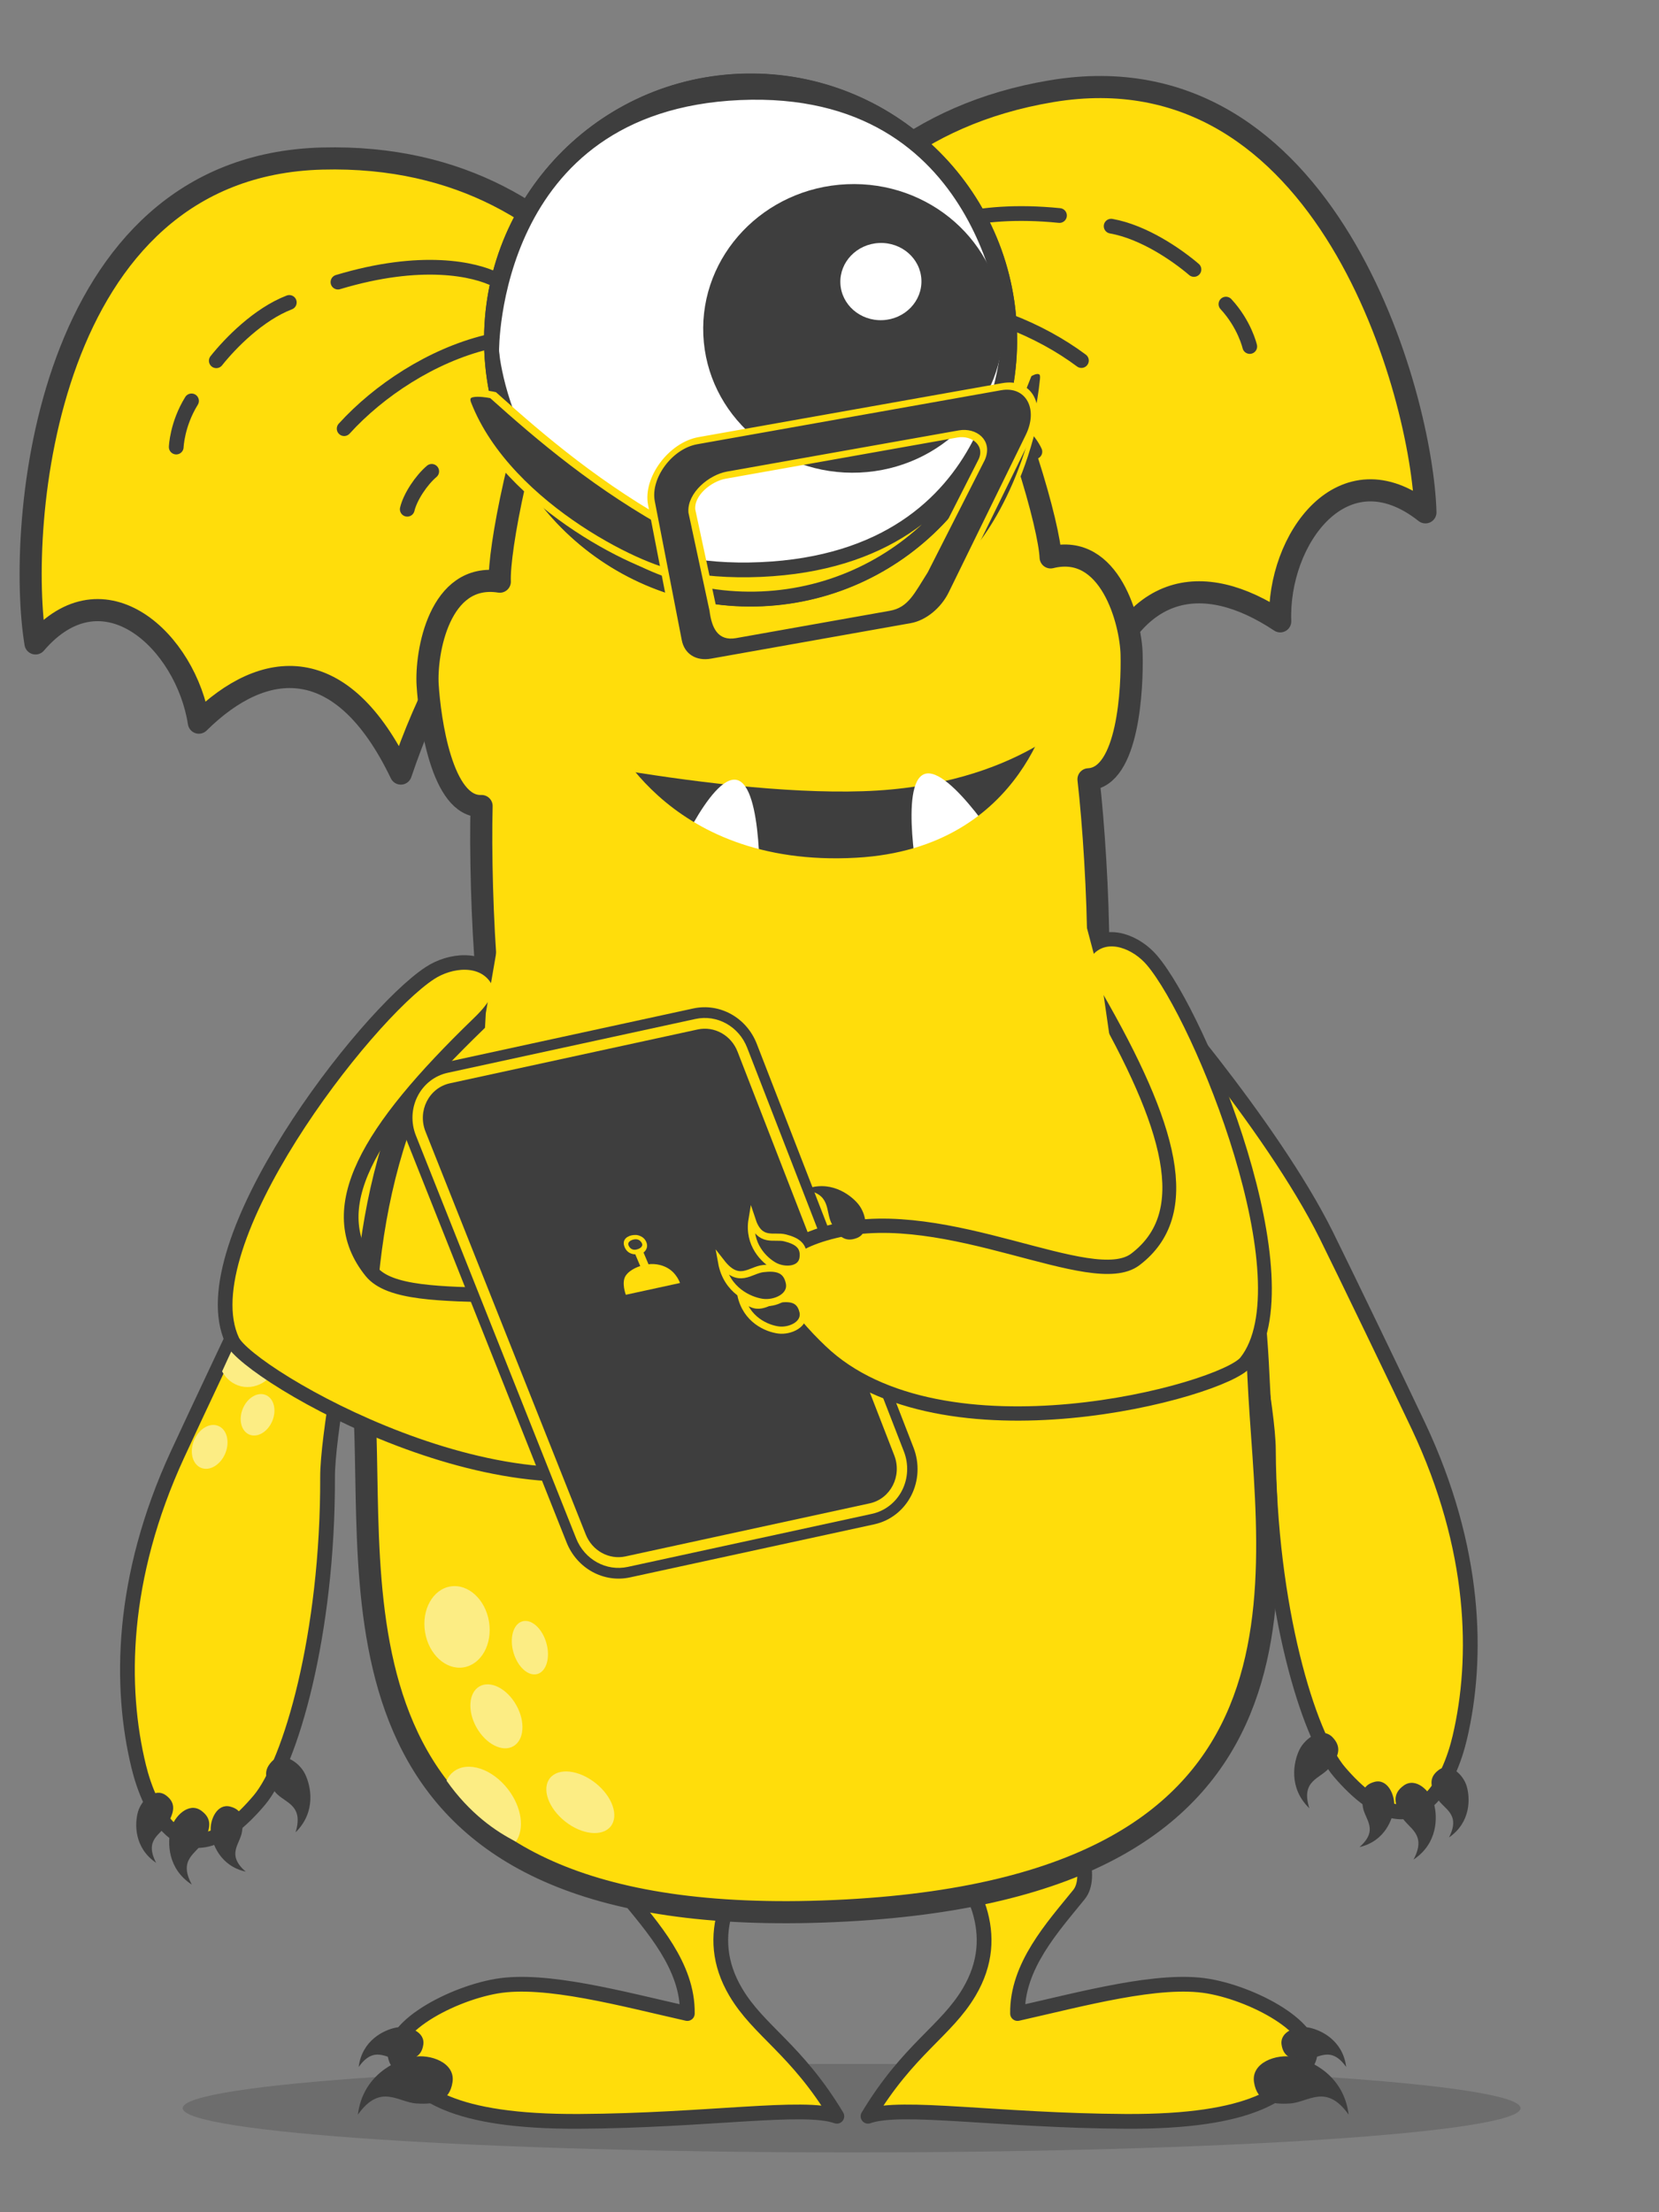 <svg xmlns="http://www.w3.org/2000/svg" viewBox="0 0 450 600" width="450" height="600" preserveAspectRatio="xMidYMid meet" style="width: 100%; height: 100%; transform: translate3d(0px, 0px, 0px);"><rect x="0" y="0" width="450" height="600" fill="#808080" stroke="none"/><defs><clipPath id="__lottie_element_343"><rect width="450" height="600" x="0" y="0"></rect></clipPath></defs><g clip-path="url(#__lottie_element_343)"><g class="m_shadow" transform="matrix(1,0,0,1,49.556,559.776)" opacity="0.3" style="display: block;"><g opacity="1" transform="matrix(1,0,0,1,181.444,12.001)"><path fill="rgb(64,64,65)" fill-opacity="1" d=" M181.444,0 C181.444,-6.628 100.209,-12.001 0,-12.001 C-100.209,-12.001 -181.445,-6.628 -181.445,0 C-181.445,6.628 -100.209,12.001 0,12.001 C100.209,12.001 181.444,6.628 181.444,0z"></path></g></g><g class="m_leg_r" transform="matrix(1,0,0,1,225.449,447.519)" opacity="1" style="display: block;"><g opacity="1" transform="matrix(1,0,0,1,72.004,69.013)"><path fill="rgb(255,221,11)" fill-opacity="1" d=" M-39.009,-54.421 C-30.744,-59.013 -24.786,-52.865 -22.565,-49.31 C-20.342,-45.755 2.906,-12.199 -4.786,-2.682 C-11.892,6.108 -21.645,16.695 -21.445,29.581 C-3.853,25.627 17.013,19.86 30.332,22.164 C43.65,24.468 62.004,34.767 57.084,42.864 C52.164,50.961 42.512,59.013 7.88,58.826 C-26.751,58.641 -53.095,54.227 -62.004,57.441 C-50.988,39.15 -40.832,34.369 -34.552,23.734 C-29.959,15.956 -29.627,8.449 -31.85,1.299 C-34.072,-5.851 -46.565,-30.421 -49.009,-35.977 C-51.453,-41.532 -47.009,-49.977 -39.009,-54.421z"></path><path stroke-linecap="round" stroke-linejoin="round" fill-opacity="0" stroke="rgb(62,62,62)" stroke-opacity="1" stroke-width="4" d=" M-39.009,-54.421 C-30.744,-59.013 -24.786,-52.865 -22.565,-49.31 C-20.342,-45.755 2.906,-12.199 -4.786,-2.682 C-11.892,6.108 -21.645,16.695 -21.445,29.581 C-3.853,25.627 17.013,19.86 30.332,22.164 C43.65,24.468 62.004,34.767 57.084,42.864 C52.164,50.961 42.512,59.013 7.88,58.826 C-26.751,58.641 -53.095,54.227 -62.004,57.441 C-50.988,39.15 -40.832,34.369 -34.552,23.734 C-29.959,15.956 -29.627,8.449 -31.85,1.299 C-34.072,-5.851 -46.565,-30.421 -49.009,-35.977 C-51.453,-41.532 -47.009,-49.977 -39.009,-54.421z"></path></g><g opacity="1" transform="matrix(1,0,0,1,130.656,107.429)"><path fill="rgb(62,62,62)" fill-opacity="1" d=" M-8.475,-0.34 C-9.043,-3.98 -4.337,-5.653 -1.066,-5.022 C2.205,-4.389 8.15,-1.561 9.043,5.652 C4.842,-0.225 1.639,3.371 -1.815,3.585 C-5.269,3.799 -7.914,3.252 -8.475,-0.34z"></path></g><g opacity="1" transform="matrix(1,0,0,1,127.121,117.732)"><path fill="rgb(62,62,62)" fill-opacity="1" d=" M-12.417,-0.498 C-13.249,-5.83 -6.355,-8.282 -1.562,-7.355 C3.23,-6.429 11.941,-2.284 13.249,8.283 C7.096,-0.327 2.401,4.939 -2.659,5.253 C-7.72,5.566 -11.595,4.766 -12.417,-0.498z"></path></g></g><g class="m_leg_l" transform="matrix(1,0,0,1,92.988,447.519)" opacity="1" style="display: block;"><g opacity="1" transform="matrix(1,0,0,1,72.004,69.013)"><path fill="rgb(255,221,11)" fill-opacity="1" d=" M39.008,-54.421 C30.743,-59.013 24.786,-52.865 22.564,-49.31 C20.341,-45.755 -2.907,-12.199 4.786,-2.682 C11.89,6.108 21.644,16.695 21.444,29.581 C3.852,25.627 -17.014,19.86 -30.333,22.164 C-43.652,24.468 -62.004,34.767 -57.085,42.864 C-52.165,50.961 -42.513,59.013 -7.881,58.826 C26.751,58.641 53.094,54.227 62.004,57.441 C50.987,39.15 40.831,34.369 34.551,23.734 C29.959,15.956 29.627,8.449 31.849,1.299 C34.071,-5.851 46.564,-30.421 49.008,-35.977 C51.452,-41.532 47.008,-49.977 39.008,-54.421z"></path><path stroke-linecap="round" stroke-linejoin="round" fill-opacity="0" stroke="rgb(62,62,62)" stroke-opacity="1" stroke-width="4" d=" M39.008,-54.421 C30.743,-59.013 24.786,-52.865 22.564,-49.31 C20.341,-45.755 -2.907,-12.199 4.786,-2.682 C11.89,6.108 21.644,16.695 21.444,29.581 C3.852,25.627 -17.014,19.86 -30.333,22.164 C-43.652,24.468 -62.004,34.767 -57.085,42.864 C-52.165,50.961 -42.513,59.013 -7.881,58.826 C26.751,58.641 53.094,54.227 62.004,57.441 C50.987,39.15 40.831,34.369 34.551,23.734 C29.959,15.956 29.627,8.449 31.849,1.299 C34.071,-5.851 46.564,-30.421 49.008,-35.977 C51.452,-41.532 47.008,-49.977 39.008,-54.421z"></path></g><g opacity="1" transform="matrix(1,0,0,1,13.352,107.429)"><path fill="rgb(62,62,62)" fill-opacity="1" d=" M8.475,-0.34 C9.043,-3.98 4.336,-5.653 1.066,-5.022 C-2.205,-4.389 -8.15,-1.561 -9.043,5.652 C-4.843,-0.225 -1.639,3.371 1.814,3.585 C5.268,3.799 7.914,3.252 8.475,-0.34z"></path></g><g opacity="1" transform="matrix(1,0,0,1,17.335,117.732)"><path fill="rgb(62,62,62)" fill-opacity="1" d=" M12.417,-0.498 C13.25,-5.83 6.354,-8.282 1.561,-7.355 C-3.231,-6.429 -11.942,-2.284 -13.25,8.283 C-7.096,-0.327 -2.402,4.939 2.659,5.253 C7.719,5.566 11.596,4.766 12.417,-0.498z"></path></g></g><g class="m_ear_base_r" transform="matrix(0.995,-0.096,0.096,0.995,172.745,15.209)" opacity="1" style="display: block;"><g opacity="1" transform="matrix(1,0,0,1,109.134,101.721)"><path fill="rgb(255,221,11)" fill-opacity="1" d=" M-94.134,17.863 C-91.394,-4.055 -73.798,-76.134 1.929,-81.428 C77.656,-86.721 94.134,10.535 91.969,42.055 C71.433,22.316 51.202,45.545 49.91,67.708 C30.545,51.945 9.356,52.161 -3.309,86.72 C-21.603,46.019 -49.751,15.501 -94.134,17.863z"></path><path stroke-linecap="round" stroke-linejoin="round" fill-opacity="0" stroke="rgb(62,62,62)" stroke-opacity="1" stroke-width="6" d=" M-94.134,17.863 C-91.394,-4.055 -73.798,-76.134 1.929,-81.428 C77.656,-86.721 94.134,10.535 91.969,42.055 C71.433,22.316 51.202,45.545 49.91,67.708 C30.545,51.945 9.356,52.161 -3.309,86.72 C-21.603,46.019 -49.751,15.501 -94.134,17.863z"></path></g><g opacity="1" transform="matrix(1,0,0,1,155.311,88.373)"><path stroke-linecap="round" stroke-linejoin="round" fill-opacity="0" stroke="rgb(62,62,62)" stroke-opacity="1" stroke-width="4" d=" M-2.664,-6.034 C1.882,-0.056 2.664,6.034 2.664,6.034"></path></g><g opacity="1" transform="matrix(1,0,0,1,134.291,65.22)"><path stroke-linecap="round" stroke-linejoin="round" fill-opacity="0" stroke="rgb(62,62,62)" stroke-opacity="1" stroke-width="4" d=" M-10.618,-6.925 C-1.982,-4.52 6.342,2.501 10.618,6.925"></path></g><g opacity="1" transform="matrix(1,0,0,1,88.541,53.571)"><path stroke-linecap="round" stroke-linejoin="round" fill-opacity="0" stroke="rgb(62,62,62)" stroke-opacity="1" stroke-width="4" d=" M-21.454,4.098 C-15.85,0.488 -1.679,-4.098 21.454,0.503"></path></g><g opacity="1" transform="matrix(1,0,0,1,91.835,84.003)"><path stroke-linecap="round" stroke-linejoin="round" fill-opacity="0" stroke="rgb(62,62,62)" stroke-opacity="1" stroke-width="4" d=" M-20.304,-9.812 C-5.194,-7.596 9.918,0.381 20.304,9.812"></path></g><g opacity="1" transform="matrix(1,0,0,1,93.402,112.425)"><path stroke-linecap="round" stroke-linejoin="round" fill-opacity="0" stroke="rgb(62,62,62)" stroke-opacity="1" stroke-width="4" d=" M-3.796,-4.796 C-0.76,-2.685 2.688,1.537 3.796,4.796"></path></g></g><g class="m_ear_base_l" transform="matrix(0.995,-0.096,0.096,0.995,-21.25,33.104)" opacity="1" style="display: block;"><g opacity="1" transform="matrix(1,0,0,1,109.134,101.721)"><path fill="rgb(255,221,11)" fill-opacity="1" d=" M94.135,17.863 C91.395,-4.055 73.798,-76.134 -1.929,-81.428 C-77.657,-86.721 -94.135,10.535 -91.97,42.055 C-71.434,22.316 -51.202,45.545 -49.911,67.708 C-30.545,51.945 -9.356,52.161 3.309,86.72 C21.604,46.019 49.752,15.501 94.135,17.863z"></path><path stroke-linecap="round" stroke-linejoin="round" fill-opacity="0" stroke="rgb(62,62,62)" stroke-opacity="1" stroke-width="6" d=" M94.135,17.863 C91.395,-4.055 73.798,-76.134 -1.929,-81.428 C-77.657,-86.721 -94.135,10.535 -91.97,42.055 C-71.434,22.316 -51.202,45.545 -49.911,67.708 C-30.545,51.945 -9.356,52.161 3.309,86.72 C21.604,46.019 49.752,15.501 94.135,17.863z"></path></g><g opacity="1" transform="matrix(1,0,0,1,62.957,88.373)"><path stroke-linecap="round" stroke-linejoin="round" fill-opacity="0" stroke="rgb(62,62,62)" stroke-opacity="1" stroke-width="4" d=" M2.664,-6.034 C-1.881,-0.056 -2.664,6.034 -2.664,6.034"></path></g><g opacity="1" transform="matrix(1,0,0,1,83.978,65.22)"><path stroke-linecap="round" stroke-linejoin="round" fill-opacity="0" stroke="rgb(62,62,62)" stroke-opacity="1" stroke-width="4" d=" M10.618,-6.925 C1.982,-4.52 -6.341,2.501 -10.618,6.925"></path></g><g opacity="1" transform="matrix(1,0,0,1,129.727,53.571)"><path stroke-linecap="round" stroke-linejoin="round" fill-opacity="0" stroke="rgb(62,62,62)" stroke-opacity="1" stroke-width="4" d=" M21.455,4.098 C15.851,0.488 1.678,-4.098 -21.455,0.503"></path></g><g opacity="1" transform="matrix(1,0,0,1,126.433,84.003)"><path stroke-linecap="round" stroke-linejoin="round" fill-opacity="0" stroke="rgb(62,62,62)" stroke-opacity="1" stroke-width="4" d=" M20.305,-9.812 C5.194,-7.596 -9.918,0.381 -20.305,9.812"></path></g><g opacity="1" transform="matrix(1,0,0,1,124.868,112.425)"><path stroke-linecap="round" stroke-linejoin="round" fill-opacity="0" stroke="rgb(62,62,62)" stroke-opacity="1" stroke-width="4" d=" M3.796,-4.796 C0.759,-2.685 -2.689,1.537 -3.796,4.796"></path></g></g><g class="m_arm_l" transform="matrix(1,-0.003,0.003,1,10.471,250.842)" opacity="1" style="display: block;"><g opacity="1" transform="matrix(1,0,0,1,77.933,135.938)"><path fill="rgb(255,221,11)" fill-opacity="1" d=" M53.704,-119.908 C49.825,-125.937 41.977,-122.964 37.309,-118.29 C32.641,-113.617 -1.333,-74.056 -16.044,-44.011 C-20.643,-34.617 -36.381,-1.464 -40.723,7.889 C-56.223,41.278 -56.667,70.832 -51.445,92.488 C-48.768,103.589 -39.422,125.938 -18.792,101.658 C-10.365,91.74 -0.003,56.86 -0.003,14.09 C-0.003,3.277 5.713,-26.816 7.799,-36.146 C15.57,-70.893 42.765,-97.07 45.641,-100.352 C48.369,-103.465 56.667,-115.304 53.704,-119.908z"></path><path stroke-linecap="round" stroke-linejoin="miter" fill-opacity="0" stroke-miterlimit="10" stroke="rgb(62,62,62)" stroke-opacity="1" stroke-width="4" d=" M53.704,-119.908 C49.825,-125.937 41.977,-122.964 37.309,-118.29 C32.641,-113.617 -1.333,-74.056 -16.044,-44.011 C-20.643,-34.617 -36.381,-1.464 -40.723,7.889 C-56.223,41.278 -56.667,70.832 -51.445,92.488 C-48.768,103.589 -39.422,125.938 -18.792,101.658 C-10.365,91.74 -0.003,56.86 -0.003,14.09 C-0.003,3.277 5.713,-26.816 7.799,-36.146 C15.57,-70.893 42.765,-97.07 45.641,-100.352 C48.369,-103.465 56.667,-115.304 53.704,-119.908z"></path></g><g opacity="1" transform="matrix(1,0,0,1,45.977,141.719)"><path fill="rgb(252,237,132)" fill-opacity="1" d=" M4.234,1.759 C2.931,4.894 -0.02,6.647 -2.358,5.676 C-4.697,4.704 -5.536,1.375 -4.234,-1.76 C-2.932,-4.893 0.02,-6.647 2.358,-5.676 C4.696,-4.704 5.536,-1.375 4.234,1.759z"></path></g><g opacity="1" transform="matrix(1,0,0,1,58.993,133.056)"><path fill="rgb(252,237,132)" fill-opacity="1" d=" M4.003,1.663 C2.772,4.627 -0.019,6.285 -2.229,5.366 C-4.44,4.448 -5.234,1.301 -4.003,-1.663 C-2.771,-4.626 0.019,-6.284 2.23,-5.365 C4.44,-4.447 5.234,-1.301 4.003,1.663z"></path></g><g opacity="1" transform="matrix(1,0,0,1,57.958,116.132)"><path fill="rgb(252,237,132)" fill-opacity="1" d=" M1.261,-10.053 C0.431,-10.257 -0.404,-10.31 -1.225,-10.237 C-3.722,-5.157 -6.416,0.429 -8.552,5.134 C-7.457,7.13 -5.691,8.63 -3.47,9.176 C1.141,10.31 5.939,6.926 7.245,1.616 C8.552,-3.694 5.872,-8.918 1.261,-10.053z"></path></g><g opacity="1" transform="matrix(1,0,0,1,30.92,244.239)"><path fill="rgb(62,62,62)" fill-opacity="1" d=" M2.872,-8.076 C-0.106,-10.244 -3.746,-6.822 -4.678,-3.624 C-5.61,-0.426 -5.811,6.155 0.197,10.244 C-3.111,3.823 1.552,2.616 3.32,-0.358 C5.088,-3.333 5.811,-5.935 2.872,-8.076z"></path></g><g opacity="1" transform="matrix(1,0,0,1,40.34,249.217)"><path fill="rgb(62,62,62)" fill-opacity="1" d=" M2.961,-8.901 C-0.346,-11.208 -4.253,-7.382 -5.202,-3.861 C-6.15,-0.34 -6.224,6.866 0.441,11.207 C-3.321,4.254 1.753,2.829 3.622,-0.464 C5.491,-3.759 6.225,-6.624 2.961,-8.901z"></path></g><g opacity="1" transform="matrix(1,0,0,1,50.53,247.67)"><path fill="rgb(62,62,62)" fill-opacity="1" d=" M0.702,-8.378 C-2.794,-9.279 -4.876,-4.847 -4.57,-1.597 C-4.266,1.653 -2.073,7.722 4.876,9.279 C-0.455,4.623 3.357,1.842 3.895,-1.507 C4.432,-4.855 4.152,-7.488 0.702,-8.378z"></path></g><g opacity="1" transform="matrix(1,0,0,1,67.23,235.271)"><path fill="rgb(62,62,62)" fill-opacity="1" d=" M-4.663,-8.161 C-1.87,-11.069 2.708,-8.078 4.326,-4.809 C5.943,-1.542 7.42,5.511 1.73,11.068 C4.064,3.515 -1.191,3.11 -3.666,0.242 C-6.142,-2.624 -7.42,-5.292 -4.663,-8.161z"></path></g></g><g class="m_arm_r" transform="matrix(1,-0.006,0.006,1,276.48,243.558)" opacity="1" style="display: block;"><g opacity="1" transform="matrix(1,0,0,1,66.667,135.938)"><path fill="rgb(255,221,11)" fill-opacity="1" d=" M-53.704,-119.908 C-49.824,-125.937 -41.977,-122.964 -37.309,-118.29 C-32.642,-113.617 1.333,-74.056 16.044,-44.011 C20.644,-34.617 36.381,-1.464 40.723,7.889 C56.223,41.278 56.667,70.832 51.444,92.488 C48.768,103.589 39.423,125.938 18.793,101.658 C10.365,91.74 0.003,56.86 0.003,14.09 C0.003,3.277 -5.714,-26.816 -7.8,-36.146 C-15.57,-70.893 -42.765,-97.07 -45.641,-100.352 C-48.368,-103.465 -56.667,-115.304 -53.704,-119.908z"></path><path stroke-linecap="round" stroke-linejoin="miter" fill-opacity="0" stroke-miterlimit="10" stroke="rgb(62,62,62)" stroke-opacity="1" stroke-width="4" d=" M-53.704,-119.908 C-49.824,-125.937 -41.977,-122.964 -37.309,-118.29 C-32.642,-113.617 1.333,-74.056 16.044,-44.011 C20.644,-34.617 36.381,-1.464 40.723,7.889 C56.223,41.278 56.667,70.832 51.444,92.488 C48.768,103.589 39.423,125.938 18.793,101.658 C10.365,91.74 0.003,56.86 0.003,14.09 C0.003,3.277 -5.714,-26.816 -7.8,-36.146 C-15.57,-70.893 -42.765,-97.07 -45.641,-100.352 C-48.368,-103.465 -56.667,-115.304 -53.704,-119.908z"></path></g><g opacity="1" transform="matrix(1,0,0,1,115.227,245.239)"><path fill="rgb(62,62,62)" fill-opacity="1" d=" M-2.871,-8.076 C0.107,-10.244 3.746,-6.822 4.679,-3.624 C5.61,-0.426 5.811,6.155 -0.197,10.244 C3.111,3.823 -1.552,2.616 -3.32,-0.358 C-5.089,-3.333 -5.81,-5.935 -2.871,-8.076z"></path></g><g opacity="1" transform="matrix(1,0,0,1,105.807,250.217)"><path fill="rgb(62,62,62)" fill-opacity="1" d=" M-2.96,-8.901 C0.348,-11.208 4.253,-7.382 5.202,-3.861 C6.15,-0.34 6.224,6.866 -0.441,11.207 C3.321,4.254 -1.753,2.829 -3.622,-0.464 C-5.491,-3.759 -6.224,-6.624 -2.96,-8.901z"></path></g><g opacity="1" transform="matrix(1,0,0,1,95.617,248.67)"><path fill="rgb(62,62,62)" fill-opacity="1" d=" M-0.701,-8.378 C2.795,-9.279 4.875,-4.848 4.57,-1.598 C4.265,1.652 2.073,7.722 -4.876,9.279 C0.455,4.623 -3.356,1.841 -3.894,-1.508 C-4.432,-4.856 -4.15,-7.488 -0.701,-8.378z"></path></g><g opacity="1" transform="matrix(1,0,0,1,78.918,236.271)"><path fill="rgb(62,62,62)" fill-opacity="1" d=" M4.664,-8.161 C1.87,-11.069 -2.709,-8.078 -4.326,-4.809 C-5.943,-1.542 -7.42,5.511 -1.73,11.068 C-4.064,3.515 1.191,3.11 3.667,0.242 C6.143,-2.624 7.421,-5.292 4.664,-8.161z"></path></g></g><g class="m_body" transform="matrix(0.999,-0.044,0.044,0.999,51.549,21.39)" opacity="1" style="display: block;"><g opacity="1" transform="matrix(1,0,0,1,152.722,259.579)"><path fill="rgb(255,221,11)" fill-opacity="1" d=" M121.324,104.804 C121.324,66.791 115,19.421 83,-12.579 C83.642,-27.577 83.24,-47.058 82.394,-59.061 C93.277,-59.08 95.393,-83.396 95.566,-92.449 C95.732,-101.172 91.134,-122.967 74.781,-119.639 C74.781,-136.298 46.167,-244.579 0,-244.579 C-46.167,-244.579 -74.781,-136.298 -74.781,-119.639 C-91.134,-122.967 -95.733,-101.172 -95.567,-92.449 C-95.393,-83.396 -93.278,-59.08 -82.395,-59.061 C-83.24,-47.058 -83.643,-27.577 -83,-12.579 C-115,19.421 -121.324,66.791 -121.324,104.804 C-121.324,159.032 -137.722,244.58 0,244.58 C137.722,244.58 121.324,159.032 121.324,104.804z"></path><path stroke-linecap="round" stroke-linejoin="round" fill-opacity="0" stroke="rgb(62,62,62)" stroke-opacity="1" stroke-width="6" d=" M121.324,104.804 C121.324,66.791 115,19.421 83,-12.579 C83.642,-27.577 83.24,-47.058 82.394,-59.061 C93.277,-59.08 95.393,-83.396 95.566,-92.449 C95.732,-101.172 91.134,-122.967 74.781,-119.639 C74.781,-136.298 46.167,-244.579 0,-244.579 C-46.167,-244.579 -74.781,-136.298 -74.781,-119.639 C-91.134,-122.967 -95.733,-101.172 -95.567,-92.449 C-95.393,-83.396 -93.278,-59.08 -82.395,-59.061 C-83.24,-47.058 -83.643,-27.577 -83,-12.579 C-115,19.421 -121.324,66.791 -121.324,104.804 C-121.324,159.032 -137.722,244.58 0,244.58 C137.722,244.58 121.324,159.032 121.324,104.804z"></path></g><g opacity="1" transform="matrix(1,0,0,1,73.373,429.151)"><path fill="rgb(252,237,132)" fill-opacity="1" d=" M4.517,-1.071 C5.463,2.92 4.208,6.635 1.714,7.227 C-0.78,7.818 -3.57,5.062 -4.517,1.071 C-5.463,-2.92 -4.208,-6.634 -1.714,-7.226 C0.781,-7.818 3.571,-5.062 4.517,-1.071z"></path></g><g opacity="1" transform="matrix(1,0,0,1,53.878,422.653)"><path fill="rgb(252,237,132)" fill-opacity="1" d=" M8.728,-1.029 C9.447,5.068 6.121,10.471 1.301,11.039 C-3.52,11.608 -8.01,7.125 -8.729,1.029 C-9.447,-5.068 -6.122,-10.471 -1.301,-11.04 C3.519,-11.608 8.01,-7.126 8.728,-1.029z"></path></g><g opacity="1" transform="matrix(1,0,0,1,63.48,447.352)"><path fill="rgb(252,237,132)" fill-opacity="1" d=" M5.52,-2.787 C7.841,1.81 7.25,6.784 4.202,8.323 C1.153,9.862 -3.2,7.383 -5.521,2.786 C-7.841,-1.81 -7.251,-6.784 -4.202,-8.323 C-1.153,-9.862 3.2,-7.384 5.52,-2.787z"></path></g><g opacity="1" transform="matrix(1,0,0,1,85.195,471.641)"><path fill="rgb(252,237,132)" fill-opacity="1" d=" M4.353,-5.015 C8.741,-1.206 10.35,4.127 7.945,6.896 C5.541,9.666 0.034,8.823 -4.354,5.014 C-8.742,1.206 -10.349,-4.126 -7.945,-6.897 C-5.541,-9.666 -0.035,-8.824 4.353,-5.015z"></path></g><g opacity="1" transform="matrix(1,0,0,1,59.503,470.28)"><path fill="rgb(252,237,132)" fill-opacity="1" d=" M7.76,11.24 C10.305,7.952 9.795,2.033 6.259,-3.01 C2.195,-8.803 -4.321,-11.241 -8.295,-8.455 C-9.161,-7.848 -9.823,-7.033 -10.305,-6.085 C-4.457,3.067 2.494,8.323 7.76,11.24z"></path></g></g><g class="m_mouth_back" transform="matrix(0.999,-0.044,0.044,0.999,127.208,185.074)" opacity="1" style="display: block;"><g opacity="1" transform="matrix(1,0,0,1,84.848,30.455)"><path fill="rgb(62,62,62)" fill-opacity="1" d=" M-84.598,-9.316 C-84.598,-9.316 -84.598,-22.649 -84.598,-22.649 C-84.598,-22.649 -69.043,-29.316 -5.71,-29.76 C57.624,-30.205 84.598,-24.205 84.598,-24.205 C84.598,-24.205 84.598,-12.368 84.598,-12.368 C84.598,-12.368 65.748,30.205 -4.476,30.205 C-60.821,30.205 -84.598,-9.316 -84.598,-9.316z"></path></g></g><g class="m_mouth_lip_upper" transform="matrix(0.999,-0.044,0.044,0.999,117.101,151.385)" opacity="1" style="display: block;"><g opacity="1" transform="matrix(1,0,0,1,91.828,34.917)"><path fill="rgb(255,221,11)" fill-opacity="1" d=" M-87.8,15.1 C-87.8,15.1 -82.8,15.1 -82.8,15.1 C-82.8,15.1 -20.466,32.881 22.234,33.381 C64.934,33.881 83.3,13.7 83.3,13.7 C83.3,13.7 87.8,13.7 87.8,13.7 C87.8,13.7 91.6,-6.6 71.6,-13.3 C51.6,-20 48.4,-34.6 0.2,-34.4 C-48,-34.2 -57.8,-13 -74.7,-6.1 C-91.6,0.8 -87.8,15.1 -87.8,15.1z"></path></g></g><g class="m_tooth_l" transform="matrix(0.999,-0.044,0.044,0.999,180.254,210.185)" opacity="1" style="display: block;"><g opacity="1" transform="matrix(1,0,0,1,13.434,16.854)"><path fill="rgb(255,255,255)" fill-opacity="1" d=" M-13.184,9.222 C-13.184,9.222 -1.005,-16.603 6.089,-14.641 C13.184,-12.679 10.899,16.604 10.899,16.604 C10.899,16.604 -13.184,9.222 -13.184,9.222z"></path></g></g><g class="m_tooth_r" transform="matrix(0.999,-0.044,0.044,0.999,243.376,207.708)" opacity="1" style="display: block;"><g opacity="1" transform="matrix(1,0,0,1,14.432,16.684)"><path fill="rgb(255,255,255)" fill-opacity="1" d=" M-9.938,16.434 C-9.938,16.434 -14.182,-11.803 -7.195,-14.119 C-0.208,-16.434 14.182,9.172 14.182,9.172 C14.182,9.172 -9.938,16.434 -9.938,16.434z"></path></g></g><g class="m_mouth_lip_lower" transform="matrix(0.999,-0.044,0.044,0.999,117.874,190.342)" opacity="1" style="display: block;"><g opacity="1" transform="matrix(1,0,0,1,94.028,36.584)"><path fill="rgb(255,221,11)" fill-opacity="1" d=" M-88.2,-36.3 C-88.2,-36.3 -47.827,-28.003 -47.827,-28.003 C-47.827,-28.003 -34.382,11.318 18.394,10.701 C64.952,10.183 73.572,-30.542 73.572,-30.542 C73.572,-30.542 88.9,-36.3 88.9,-36.3 C88.9,-36.3 93.8,-21.2 78.9,-11.9 C64,-2.6 66.3,35.5 0.4,35.9 C-65.5,36.3 -67.6,-2.1 -80.7,-11.9 C-93.8,-21.7 -88.2,-36.3 -88.2,-36.3z"></path></g></g><g class="m_eye_ball" transform="matrix(0.999,-0.044,0.044,0.999,119.851,15.539)" opacity="1" style="display: block;"><g opacity="1" transform="matrix(1,0,0,1,80.296,80.295)"><path fill="rgb(255,255,255)" fill-opacity="1" d=" M70.296,0 C70.296,38.823 38.822,70.295 0,70.295 C-38.823,70.295 -70.296,38.823 -70.296,0 C-70.296,-38.823 -38.823,-70.295 0,-70.295 C38.822,-70.295 70.296,-38.823 70.296,0z"></path><path stroke-linecap="round" stroke-linejoin="round" fill-opacity="0" stroke="rgb(62,62,62)" stroke-opacity="1" stroke-width="4" d=" M70.296,0 C70.296,38.823 38.822,70.295 0,70.295 C-38.823,70.295 -70.296,38.823 -70.296,0 C-70.296,-38.823 -38.823,-70.295 0,-70.295 C38.822,-70.295 70.296,-38.823 70.296,0z"></path></g></g><g class="m_eye_pupil" transform="matrix(0.999,-0.044,0.044,0.999,188.793,51.517)" opacity="1" style="display: block;"><g opacity="1" transform="matrix(1,0,0,1,40.929,39.392)"><path fill="rgb(62,62,62)" fill-opacity="1" d=" M40.679,0 C40.679,21.617 22.466,39.141 0,39.141 C-22.467,39.141 -40.679,21.617 -40.679,0 C-40.679,-21.617 -22.467,-39.141 0,-39.141 C22.466,-39.141 40.679,-21.617 40.679,0z"></path></g><g opacity="1" transform="matrix(1,0,0,1,49.006,27.036)"><path fill="rgb(255,255,255)" fill-opacity="1" d=" M11,0 C11,5.784 6.075,10.473 0,10.473 C-6.075,10.473 -11,5.784 -11,0 C-11,-5.784 -6.075,-10.473 0,-10.473 C6.075,-10.473 11,-5.784 11,0z"></path></g></g><g class="m_eye_lid_lower" transform="matrix(0.999,-0.044,0.044,0.999,122.931,85.767)" opacity="1" style="display: block;"><g opacity="1" transform="matrix(1,0,0,1,80.295,45.148)"><path fill="rgb(255,221,11)" fill-opacity="1" d=" M-70.3,-35.1 C-70.3,-35.1 -68,27.161 0,27.161 C68,27.161 70.3,-35.1 70.3,-35.1 C70.3,3.7 38.8,35.1 0,35.1 C-38.8,35.1 -70.3,3.7 -70.3,-35.1z"></path><path stroke-linecap="round" stroke-linejoin="round" fill-opacity="0" stroke="rgb(62,62,62)" stroke-opacity="1" stroke-width="4" d=" M-70.3,-35.1 C-70.3,-35.1 -68,27.161 0,27.161 C68,27.161 70.3,-35.1 70.3,-35.1 C70.3,3.7 38.8,35.1 0,35.1 C-38.8,35.1 -70.3,3.7 -70.3,-35.1z"></path></g></g><g class="m_eye_lid_upper" transform="matrix(0.999,-0.044,0.044,0.999,119.851,15.539)" opacity="1" style="display: block;"><g opacity="1" transform="matrix(1,0,0,1,80.296,45.148)"><path fill="rgb(255,221,11)" fill-opacity="1" d=" M70.3,35.1 C70.3,35.1 68,-32 0,-32 C-68,-32 -70.3,35.1 -70.3,35.1 C-70.3,-3.7 -38.8,-35.1 0,-35.1 C38.8,-35.1 70.3,-3.7 70.3,35.1z"></path><path stroke-linecap="round" stroke-linejoin="round" fill-opacity="0" stroke="rgb(62,62,62)" stroke-opacity="1" stroke-width="4" d=" M70.3,35.1 C70.3,35.1 68,-32 0,-32 C-68,-32 -70.3,35.1 -70.3,35.1 C-70.3,-3.7 -38.8,-35.1 0,-35.1 C38.8,-35.1 70.3,-3.7 70.3,35.1z"></path></g></g><g class="m_arm_l_bent" transform="matrix(0.888,0.46,-0.451,0.871,95.344,230.063)" opacity="1" style="display: block;"><g opacity="1" transform="matrix(1,0,0,1,91.355,78.363)"><path fill="rgb(255,221,11)" fill-opacity="1" d=" M-40.262,-64.907 C-46.544,-68.363 -53.702,-63.484 -56.898,-57.702 C-67.245,-38.989 -81.356,39.818 -58.7,57.677 C-50.486,64.151 33.674,68.363 60.766,29.434 C67.288,20.061 81.356,-1.843 49.503,-2.557 C15.818,-3.312 -19.582,29.443 -33.822,23.036 C-53.729,14.078 -52.122,-11.166 -38.9,-51.303 C-37.605,-55.235 -35.471,-62.272 -40.262,-64.907z"></path><path stroke-linecap="round" stroke-linejoin="miter" fill-opacity="0" stroke-miterlimit="10" stroke="rgb(62,62,62)" stroke-opacity="1" stroke-width="4" d=" M-40.262,-64.907 C-46.544,-68.363 -53.702,-63.484 -56.898,-57.702 C-67.245,-38.989 -81.356,39.818 -58.7,57.677 C-50.486,64.151 33.674,68.363 60.766,29.434 C67.288,20.061 81.356,-1.843 49.503,-2.557 C15.818,-3.312 -19.582,29.443 -33.822,23.036 C-53.729,14.078 -52.122,-11.166 -38.9,-51.303 C-37.605,-55.235 -35.471,-62.272 -40.262,-64.907z"></path></g><g opacity="1" transform="matrix(1,0,0,1,163.049,94.067)"><path fill="rgb(62,62,62)" fill-opacity="1" d=" M-8.286,1.824 C-8.349,5.507 -3.457,6.518 -0.304,5.443 C2.849,4.367 8.35,0.749 8.242,-6.518 C4.89,-0.12 1.222,-3.241 -2.229,-2.979 C-5.68,-2.716 -8.224,-1.812 -8.286,1.824z"></path><path stroke-linecap="butt" stroke-linejoin="miter" fill-opacity="0" stroke-miterlimit="10" stroke="rgb(255,221,11)" stroke-opacity="1" stroke-width="2" d=" M-8.286,1.824 C-8.349,5.507 -3.457,6.518 -0.304,5.443 C2.849,4.367 8.35,0.749 8.242,-6.518 C4.89,-0.12 1.222,-3.241 -2.229,-2.979 C-5.68,-2.716 -8.224,-1.812 -8.286,1.824z"></path></g><g opacity="1" transform="matrix(1,0,0,1,165.929,84.972)"><path fill="rgb(62,62,62)" fill-opacity="1" d=" M-9.084,2.233 C-9.071,6.265 -3.695,7.263 -0.269,6.015 C3.158,4.768 9.097,0.687 8.818,-7.263 C5.291,-0.187 1.209,-3.522 -2.562,-3.158 C-6.332,-2.793 -9.097,-1.746 -9.084,2.233z"></path><path stroke-linecap="butt" stroke-linejoin="miter" fill-opacity="0" stroke-miterlimit="10" stroke="rgb(255,221,11)" stroke-opacity="1" stroke-width="2" d=" M-9.084,2.233 C-9.071,6.265 -3.695,7.263 -0.269,6.015 C3.158,4.768 9.097,0.687 8.818,-7.263 C5.291,-0.187 1.209,-3.522 -2.562,-3.158 C-6.332,-2.793 -9.097,-1.746 -9.084,2.233z"></path></g><g opacity="1" transform="matrix(1,0,0,1,158.205,76.209)"><path fill="rgb(62,62,62)" fill-opacity="1" d=" M-6.757,5.093 C-5.486,8.471 -0.663,7.627 1.821,5.51 C4.306,3.392 8.012,-1.889 5.292,-8.471 C4.546,-1.432 0.078,-2.953 -2.971,-1.469 C-6.02,0.016 -8.012,1.758 -6.757,5.093z"></path><path stroke-linecap="butt" stroke-linejoin="miter" fill-opacity="0" stroke-miterlimit="10" stroke="rgb(255,221,11)" stroke-opacity="1" stroke-width="2" d=" M-6.757,5.093 C-5.486,8.471 -0.663,7.627 1.821,5.51 C4.306,3.392 8.012,-1.889 5.292,-8.471 C4.546,-1.432 0.078,-2.953 -2.971,-1.469 C-6.02,0.016 -8.012,1.758 -6.757,5.093z"></path></g><g opacity="1" transform="matrix(1,0,0,1,138.91,70.459)"><path fill="rgb(62,62,62)" fill-opacity="1" d=" M-3.946,8.57 C-7.931,7.956 -8.115,2.491 -6.37,-0.711 C-4.626,-3.913 0.296,-9.176 8.115,-7.714 C0.592,-5.283 3.279,-0.748 2.356,2.924 C1.434,6.598 -0.013,9.176 -3.946,8.57z"></path></g></g><g class="m_arm_shield_l" transform="matrix(0.999,-0.044,0.044,0.999,126.473,258.251)" opacity="1" style="display: block;"><g opacity="1" transform="matrix(1,0,0,1,23.16,30.296)"><path fill="rgb(255,221,11)" fill-opacity="1" d=" M15.479,-24.492 C15.479,-24.492 -14.988,-30.046 -14.988,-30.046 C-14.988,-30.046 -18.595,-13.527 -18.595,-13.527 C-18.595,-13.527 -22.91,30.046 -22.91,30.046 C-22.91,30.046 22.91,2.844 22.91,2.844 C22.91,2.844 22.91,-14.046 22.91,-14.046 C22.91,-14.046 15.479,-24.492 15.479,-24.492z"></path></g></g><g class="m_plans" transform="matrix(0.916,-0.199,0.206,0.948,105.327,291.238)" opacity="1" style="display: block;"><g opacity="1" transform="matrix(1,0,0,1,63.28,76.089)"><path fill="rgb(62,62,62)" fill-opacity="1" d=" M-25.859,75.839 C-33.689,75.839 -40.334,70.239 -41.661,62.524 C-41.661,62.524 -62.227,-57.087 -62.227,-57.087 C-63.03,-61.757 -61.74,-66.514 -58.686,-70.138 C-55.632,-73.761 -51.163,-75.839 -46.425,-75.839 C-46.425,-75.839 26.934,-75.839 26.934,-75.839 C34.833,-75.839 41.488,-70.181 42.759,-62.387 C42.759,-62.387 62.271,57.223 62.271,57.223 C63.03,61.874 61.714,66.601 58.662,70.191 C55.61,73.78 51.158,75.839 46.446,75.839 C46.446,75.839 -25.859,75.839 -25.859,75.839z"></path></g><g opacity="1" transform="matrix(1,0,0,1,63.282,76.089)"><path fill="rgb(255,221,11)" fill-opacity="1" d=" M-25.861,72.839 C-32.225,72.839 -37.628,68.286 -38.707,62.015 C-38.707,62.015 -59.273,-57.596 -59.273,-57.596 C-59.925,-61.391 -58.876,-65.259 -56.394,-68.204 C-53.912,-71.149 -50.279,-72.839 -46.427,-72.839 C-46.427,-72.839 26.932,-72.839 26.932,-72.839 C33.353,-72.839 38.763,-68.24 39.796,-61.904 C39.796,-61.904 59.308,57.706 59.308,57.706 C59.925,61.487 58.855,65.329 56.375,68.247 C53.894,71.165 50.274,72.839 46.444,72.839 C46.444,72.839 -25.861,72.839 -25.861,72.839z"></path></g><g opacity="1" transform="matrix(1,0,0,1,63.268,76.089)"><path fill="rgb(62,62,62)" fill-opacity="1" d=" M56.361,58.189 C56.361,58.189 36.848,-61.42 36.848,-61.42 C36.057,-66.274 31.864,-69.838 26.946,-69.838 C26.946,-69.838 -46.413,-69.838 -46.413,-69.838 C-52.634,-69.838 -57.356,-64.236 -56.302,-58.104 C-56.302,-58.104 -35.736,61.505 -35.736,61.505 C-34.908,66.32 -30.733,69.838 -25.847,69.838 C-25.847,69.838 46.458,69.838 46.458,69.838 C52.645,69.838 57.357,64.295 56.361,58.189z"></path></g><g opacity="1" transform="matrix(1,0,0,1,61.324,66.486)"><path fill="rgb(255,221,11)" fill-opacity="1" d=" M5.619,3.073 C3.231,1.074 0.551,1.003 0.551,1.003 C0.551,1.003 -0.133,-2.515 -0.133,-2.515 C-0.133,-2.515 1.68,-3.218 1.292,-5.217 C0.903,-7.216 -1.15,-7.749 -1.15,-7.749 C-2.043,-7.96 -2.867,-7.982 -3.598,-7.749 C-3.598,-7.749 -5.584,-7.349 -5.144,-5.084 C-4.703,-2.819 -2.579,-2.515 -2.579,-2.515 C-2.579,-2.515 -1.896,1.003 -1.896,1.003 C-1.896,1.003 -4.927,1.179 -6.615,2.778 C-8.303,4.378 -7.736,7.982 -7.736,7.982 C-7.736,7.982 8.303,7.982 8.303,7.982 C8.303,7.982 8.006,5.072 5.619,3.073z M-3.93,-5.351 C-4.085,-6.15 -3.3,-6.611 -2.245,-6.651 C-1.051,-6.696 -0.357,-6.161 -0.042,-5.223 C0.274,-4.285 -0.762,-3.746 -1.991,-3.746 C-3.219,-3.746 -3.775,-4.551 -3.93,-5.351z"></path></g></g><g class="m_arm_r_bent" transform="matrix(0.916,-0.199,0.206,0.948,172.413,270.36)" opacity="1" style="display: block;"><g opacity="1" transform="matrix(1,0,0,1,91.355,78.363)"><path fill="rgb(255,221,11)" fill-opacity="1" d=" M40.262,-64.907 C46.543,-68.363 53.702,-63.484 56.899,-57.702 C67.244,-38.989 81.355,39.818 58.699,57.677 C50.485,64.151 -33.675,68.363 -60.766,29.434 C-67.289,20.061 -81.355,-1.843 -49.503,-2.557 C-15.818,-3.312 19.581,29.443 33.821,23.036 C53.728,14.078 52.121,-11.166 38.9,-51.303 C37.605,-55.235 35.471,-62.272 40.262,-64.907z"></path><path stroke-linecap="round" stroke-linejoin="miter" fill-opacity="0" stroke-miterlimit="10" stroke="rgb(62,62,62)" stroke-opacity="1" stroke-width="4" d=" M40.262,-64.907 C46.543,-68.363 53.702,-63.484 56.899,-57.702 C67.244,-38.989 81.355,39.818 58.699,57.677 C50.485,64.151 -33.675,68.363 -60.766,29.434 C-67.289,20.061 -81.355,-1.843 -49.503,-2.557 C-15.818,-3.312 19.581,29.443 33.821,23.036 C53.728,14.078 52.121,-11.166 38.9,-51.303 C37.605,-55.235 35.471,-62.272 40.262,-64.907z"></path></g><g opacity="1" transform="matrix(1,0,0,1,19.661,94.067)"><path fill="rgb(62,62,62)" fill-opacity="1" d=" M8.286,1.824 C8.349,5.507 3.457,6.518 0.304,5.443 C-2.849,4.367 -8.349,0.749 -8.243,-6.518 C-4.89,-0.12 -1.222,-3.241 2.228,-2.979 C5.679,-2.716 8.224,-1.812 8.286,1.824z"></path><path stroke-linecap="butt" stroke-linejoin="miter" fill-opacity="0" stroke-miterlimit="10" stroke="rgb(255,221,11)" stroke-opacity="1" stroke-width="2" d=" M8.286,1.824 C8.349,5.507 3.457,6.518 0.304,5.443 C-2.849,4.367 -8.349,0.749 -8.243,-6.518 C-4.89,-0.12 -1.222,-3.241 2.228,-2.979 C5.679,-2.716 8.224,-1.812 8.286,1.824z"></path></g><g opacity="1" transform="matrix(1,0,0,1,16.782,84.972)"><path fill="rgb(62,62,62)" fill-opacity="1" d=" M9.084,2.233 C9.071,6.265 3.695,7.263 0.269,6.015 C-3.158,4.768 -9.097,0.687 -8.819,-7.263 C-5.291,-0.187 -1.209,-3.522 2.561,-3.158 C6.331,-2.793 9.097,-1.746 9.084,2.233z"></path><path stroke-linecap="butt" stroke-linejoin="miter" fill-opacity="0" stroke-miterlimit="10" stroke="rgb(255,221,11)" stroke-opacity="1" stroke-width="2" d=" M9.084,2.233 C9.071,6.265 3.695,7.263 0.269,6.015 C-3.158,4.768 -9.097,0.687 -8.819,-7.263 C-5.291,-0.187 -1.209,-3.522 2.561,-3.158 C6.331,-2.793 9.097,-1.746 9.084,2.233z"></path></g><g opacity="1" transform="matrix(1,0,0,1,24.505,76.209)"><path fill="rgb(62,62,62)" fill-opacity="1" d=" M6.757,5.093 C5.486,8.471 0.664,7.627 -1.821,5.51 C-4.306,3.392 -8.011,-1.889 -5.292,-8.471 C-4.545,-1.432 -0.079,-2.953 2.969,-1.469 C6.019,0.016 8.012,1.758 6.757,5.093z"></path><path stroke-linecap="butt" stroke-linejoin="miter" fill-opacity="0" stroke-miterlimit="10" stroke="rgb(255,221,11)" stroke-opacity="1" stroke-width="2" d=" M6.757,5.093 C5.486,8.471 0.664,7.627 -1.821,5.51 C-4.306,3.392 -8.011,-1.889 -5.292,-8.471 C-4.545,-1.432 -0.079,-2.953 2.969,-1.469 C6.019,0.016 8.012,1.758 6.757,5.093z"></path></g><g opacity="1" transform="matrix(1,0,0,1,43.8,70.459)"><path fill="rgb(62,62,62)" fill-opacity="1" d=" M3.947,8.57 C7.932,7.956 8.115,2.491 6.37,-0.711 C4.626,-3.913 -0.296,-9.176 -8.115,-7.714 C-0.592,-5.283 -3.28,-0.748 -2.357,2.924 C-1.434,6.598 0.014,9.176 3.947,8.57z"></path></g></g><g class="m_arm_shield_r" transform="matrix(0.999,-0.044,0.044,0.999,256.562,252.547)" opacity="1" style="display: block;"><g opacity="1" transform="matrix(1,0,0,1,23.159,30.296)"><path fill="rgb(255,221,11)" fill-opacity="1" d=" M-15.479,-24.492 C-15.479,-24.492 14.988,-30.046 14.988,-30.046 C14.988,-30.046 18.594,-13.527 18.594,-13.527 C18.594,-13.527 22.91,30.046 22.91,30.046 C22.91,30.046 -22.91,2.844 -22.91,2.844 C-22.91,2.844 -22.91,-14.046 -22.91,-14.046 C-22.91,-14.046 -15.479,-24.492 -15.479,-24.492z"></path></g></g><g class="m_akinys_remas_r" transform="matrix(0.609,-0.027,0.044,0.999,255.343,95.32)" opacity="1" style="display: block;"><g opacity="1" transform="matrix(1,0,0,1,24.916,31.082)"><path fill="rgb(62,62,62)" fill-opacity="1" d=" M-20.303,14.576 C-5.682,2.257 5.038,-11.719 14.038,-24.07 C14.038,-24.07 20.303,-26.469 19.27,-22.187 C12.259,6.875 -15.259,26.469 -20.303,26.469 C-20.303,26.469 -20.303,14.576 -20.303,14.576z"></path><path stroke-linecap="butt" stroke-linejoin="miter" fill-opacity="0" stroke-miterlimit="10" stroke="rgb(255,221,11)" stroke-opacity="1" stroke-width="1.845" d=" M-20.303,14.576 C-5.682,2.257 5.038,-11.719 14.038,-24.07 C14.038,-24.07 20.303,-26.469 19.27,-22.187 C12.259,6.875 -15.259,26.469 -20.303,26.469 C-20.303,26.469 -20.303,14.576 -20.303,14.576z"></path></g></g><g class="m_akinys_remas_l" transform="matrix(1.399,-0.061,0.044,0.999,118.224,100.832)" opacity="1" style="display: block;"><g opacity="1" transform="matrix(1,0,0,1,24.916,31.082)"><path fill="rgb(62,62,62)" fill-opacity="1" d=" M20.304,14.576 C5.683,2.257 -5.038,-11.719 -14.039,-24.07 C-14.039,-24.07 -20.304,-26.469 -19.271,-22.187 C-12.26,6.875 15.261,26.469 20.304,26.469 C20.304,26.469 20.304,14.576 20.304,14.576z"></path><path stroke-linecap="butt" stroke-linejoin="miter" fill-opacity="0" stroke-miterlimit="10" stroke="rgb(255,221,11)" stroke-opacity="1" stroke-width="1.845" d=" M20.304,14.576 C5.683,2.257 -5.038,-11.719 -14.039,-24.07 C-14.039,-24.07 -20.304,-26.469 -19.271,-22.187 C-12.26,6.875 15.261,26.469 20.304,26.469 C20.304,26.469 20.304,14.576 20.304,14.576z"></path></g></g><g class="m_akinys_start" transform="matrix(0.999,-0.044,0.044,0.999,145.346,111.961)" opacity="1" style="display: block;"><g opacity="1" transform="matrix(0.993,-0.122,-0.239,1.037,77.958,34.976)"><path fill="rgb(62,62,62)" fill-opacity="1" d=" M41.647,-30.291 C41.647,-30.291 -41.728,-29.487 -41.728,-29.487 C-49.232,-29.415 -54.346,-21.86 -51.625,-14.866 C-51.625,-14.866 -36.702,23.482 -36.702,23.482 C-35.084,27.641 -31.061,30.363 -26.599,30.32 C-26.599,30.32 28.243,29.792 28.243,29.792 C32.757,29.748 36.76,26.885 38.26,22.628 C38.26,22.628 51.871,-15.995 51.871,-15.995 C54.346,-23.017 49.091,-30.363 41.647,-30.291z M29.552,15.652 C26.787,20.838 26.04,23.66 21.655,23.702 C21.655,23.702 -20.591,24.11 -20.591,24.11 C-24.976,24.152 -27.185,20.714 -28.642,16.214 C-28.642,16.214 -39.745,-10.94 -39.745,-10.94 C-41.049,-15.547 -36.234,-18.948 -31.848,-18.991 C-31.848,-18.991 31.757,-19.604 31.757,-19.604 C36.143,-19.646 41.027,-15.82 39.807,-11.707 C39.807,-11.707 29.552,15.652 29.552,15.652z"></path><path stroke-linecap="butt" stroke-linejoin="miter" fill-opacity="0" stroke-miterlimit="10" stroke="rgb(255,221,11)" stroke-opacity="1" stroke-width="1.845" d=" M41.647,-30.291 C41.647,-30.291 -41.728,-29.487 -41.728,-29.487 C-49.232,-29.415 -54.346,-21.86 -51.625,-14.866 C-51.625,-14.866 -36.702,23.482 -36.702,23.482 C-35.084,27.641 -31.061,30.363 -26.599,30.32 C-26.599,30.32 28.243,29.792 28.243,29.792 C32.757,29.748 36.76,26.885 38.26,22.628 C38.26,22.628 51.871,-15.995 51.871,-15.995 C54.346,-23.017 49.091,-30.363 41.647,-30.291z M29.552,15.652 C26.787,20.838 26.04,23.66 21.655,23.702 C21.655,23.702 -20.591,24.11 -20.591,24.11 C-24.976,24.152 -27.185,20.714 -28.642,16.214 C-28.642,16.214 -39.745,-10.94 -39.745,-10.94 C-41.049,-15.547 -36.234,-18.948 -31.848,-18.991 C-31.848,-18.991 31.757,-19.604 31.757,-19.604 C36.143,-19.646 41.027,-15.82 39.807,-11.707 C39.807,-11.707 29.552,15.652 29.552,15.652z"></path></g></g></g></svg>